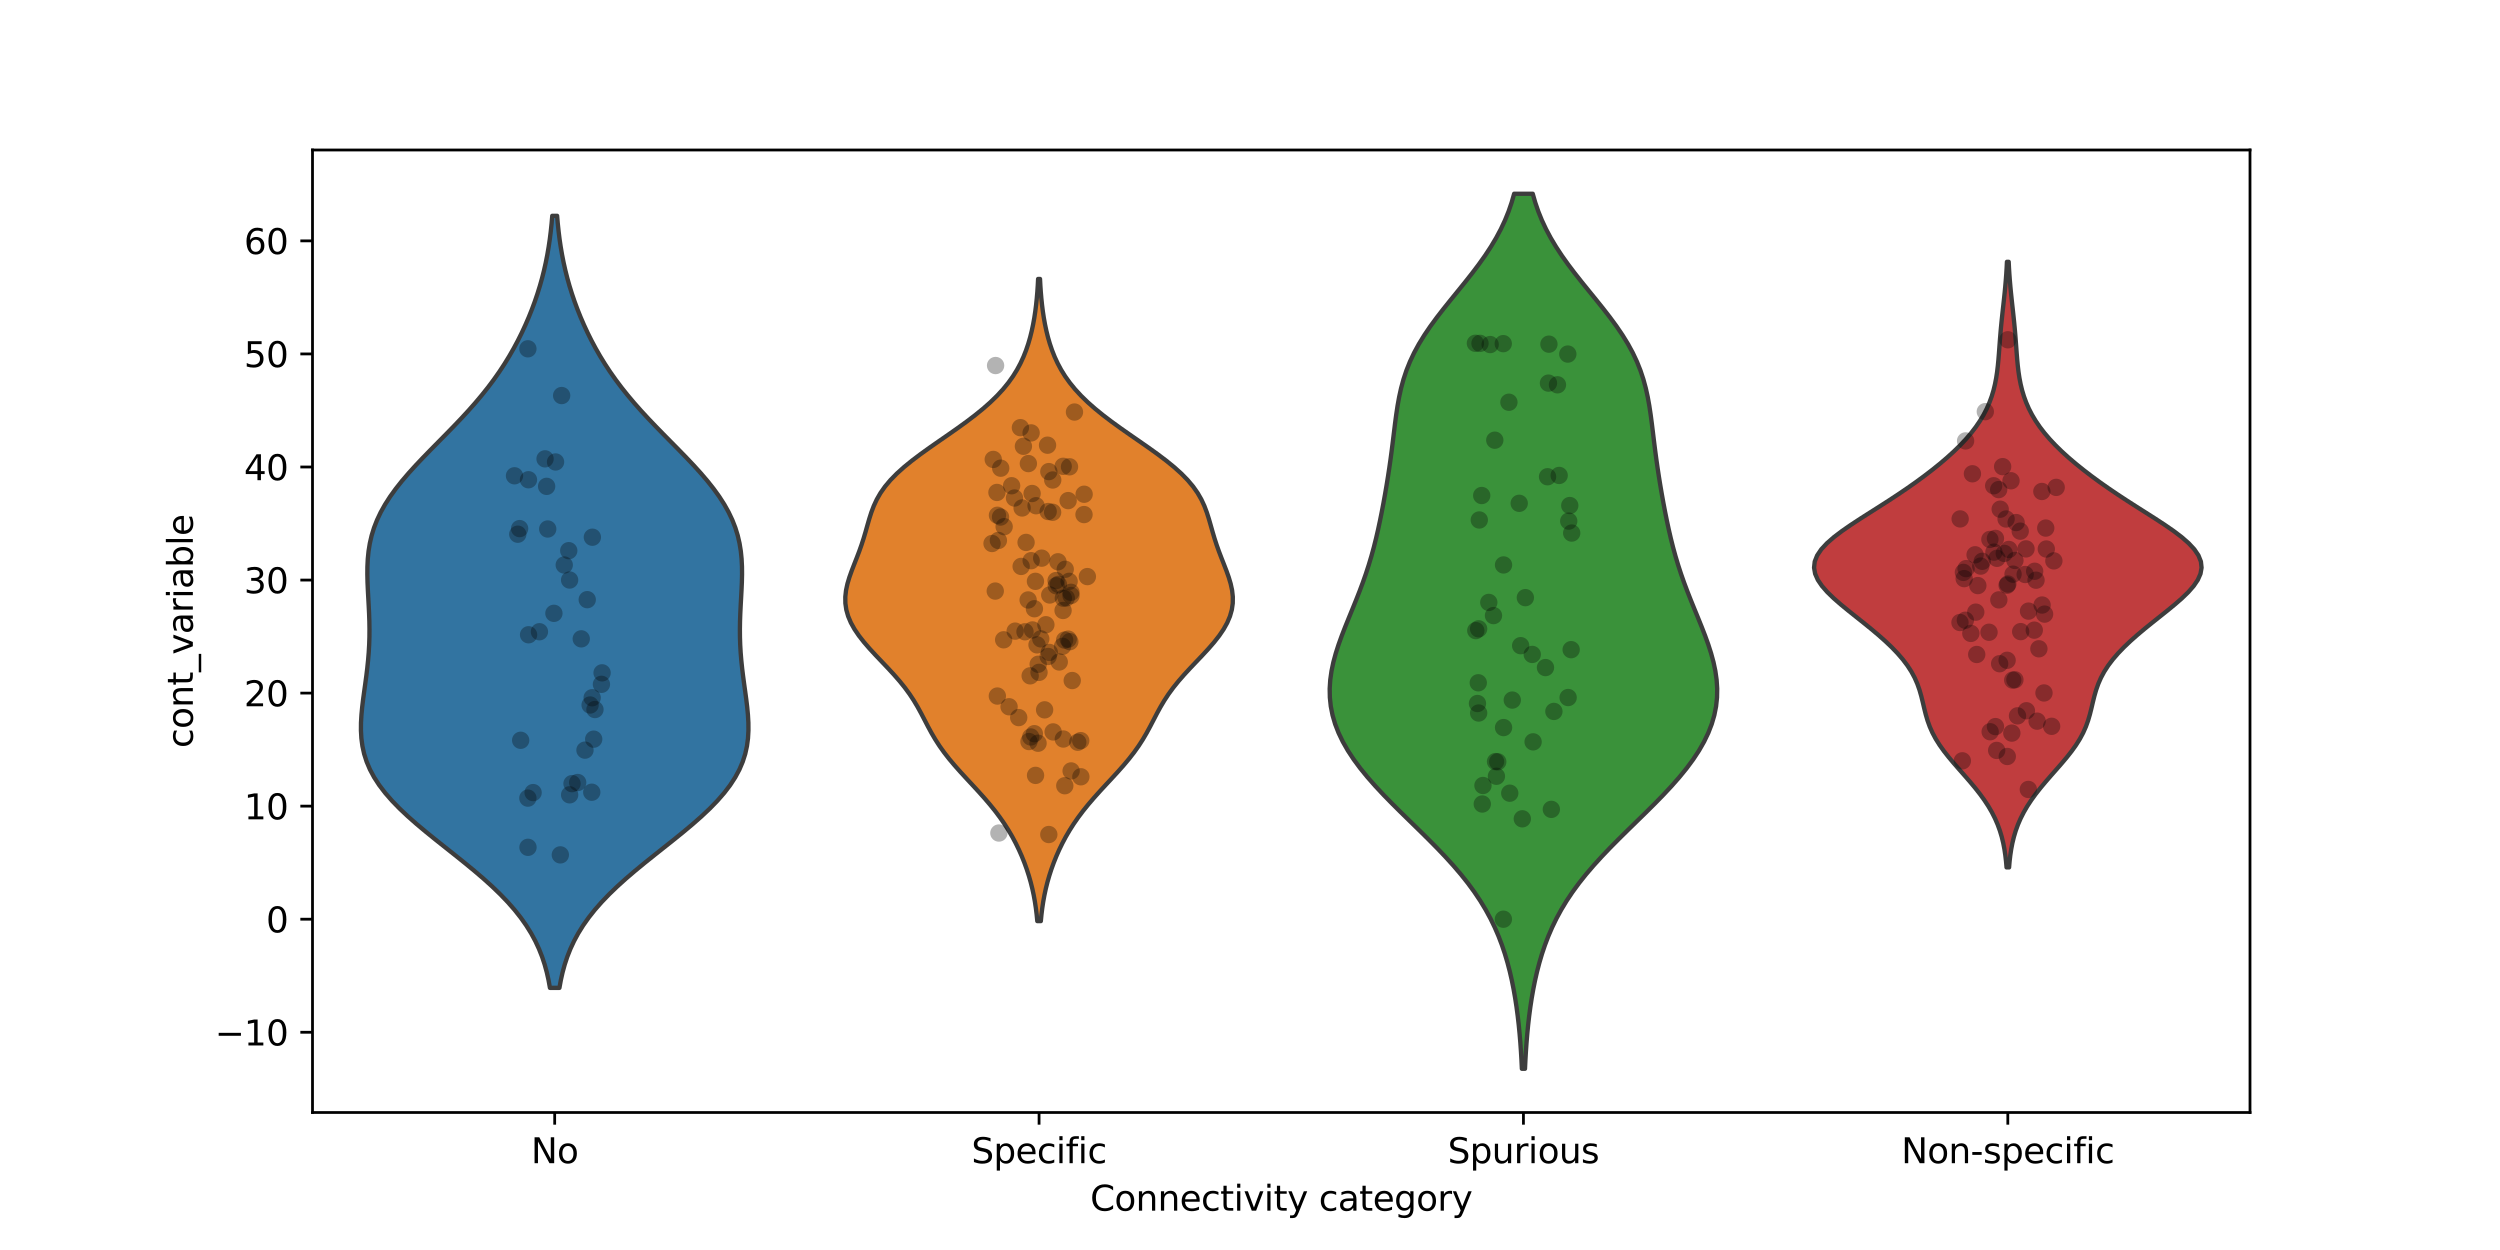 <?xml version="1.0" encoding="utf-8" standalone="no"?>
<!DOCTYPE svg PUBLIC "-//W3C//DTD SVG 1.1//EN"
  "http://www.w3.org/Graphics/SVG/1.1/DTD/svg11.dtd">
<svg xmlns:xlink="http://www.w3.org/1999/xlink" width="720pt" height="360pt" viewBox="0 0 720 360" xmlns="http://www.w3.org/2000/svg" version="1.1">
 <defs>
  <style type="text/css">*{stroke-linejoin: round; stroke-linecap: butt}</style>
 </defs>
 <g id="figure_1">
  <g id="patch_1">
   <path d="M 0 360 
L 720 360 
L 720 0 
L 0 0 
z
" style="fill: #ffffff"/>
  </g>
  <g id="axes_1">
   <g id="patch_2">
    <path d="M 90 320.4 
L 648 320.4 
L 648 43.2 
L 90 43.2 
z
" style="fill: #ffffff"/>
   </g>
   <g id="FillBetweenPolyCollection_1">
    <defs>
     <path id="mab15e7a0f1" d="M 161.115 -75.494 
L 158.385 -75.494 
L 157.976 -77.74 
L 157.471 -79.986 
L 156.854 -82.232 
L 156.109 -84.478 
L 155.222 -86.724 
L 154.177 -88.97 
L 152.961 -91.216 
L 151.565 -93.462 
L 149.979 -95.708 
L 148.2 -97.954 
L 146.229 -100.2 
L 144.072 -102.445 
L 141.74 -104.691 
L 139.251 -106.937 
L 136.628 -109.183 
L 133.901 -111.429 
L 131.102 -113.675 
L 128.271 -115.921 
L 125.447 -118.167 
L 122.674 -120.413 
L 119.992 -122.659 
L 117.443 -124.905 
L 115.062 -127.151 
L 112.881 -129.397 
L 110.924 -131.643 
L 109.211 -133.889 
L 107.75 -136.135 
L 106.545 -138.381 
L 105.591 -140.627 
L 104.874 -142.873 
L 104.377 -145.119 
L 104.078 -147.365 
L 103.95 -149.611 
L 103.965 -151.857 
L 104.094 -154.102 
L 104.308 -156.348 
L 104.579 -158.594 
L 104.883 -160.84 
L 105.196 -163.086 
L 105.498 -165.332 
L 105.772 -167.578 
L 106.007 -169.824 
L 106.192 -172.07 
L 106.322 -174.316 
L 106.393 -176.562 
L 106.409 -178.808 
L 106.374 -181.054 
L 106.296 -183.3 
L 106.187 -185.546 
L 106.064 -187.792 
L 105.943 -190.038 
L 105.845 -192.284 
L 105.793 -194.53 
L 105.81 -196.776 
L 105.92 -199.022 
L 106.146 -201.268 
L 106.509 -203.514 
L 107.028 -205.759 
L 107.72 -208.005 
L 108.596 -210.251 
L 109.662 -212.497 
L 110.918 -214.743 
L 112.362 -216.989 
L 113.982 -219.235 
L 115.762 -221.481 
L 117.683 -223.727 
L 119.719 -225.973 
L 121.845 -228.219 
L 124.03 -230.465 
L 126.245 -232.711 
L 128.461 -234.957 
L 130.652 -237.203 
L 132.794 -239.449 
L 134.867 -241.695 
L 136.856 -243.941 
L 138.749 -246.187 
L 140.539 -248.433 
L 142.224 -250.679 
L 143.803 -252.925 
L 145.281 -255.17 
L 146.661 -257.416 
L 147.948 -259.662 
L 149.15 -261.908 
L 150.27 -264.154 
L 151.313 -266.4 
L 152.284 -268.646 
L 153.184 -270.892 
L 154.016 -273.138 
L 154.78 -275.384 
L 155.477 -277.63 
L 156.109 -279.876 
L 156.677 -282.122 
L 157.181 -284.368 
L 157.624 -286.614 
L 158.01 -288.86 
L 158.341 -291.106 
L 158.622 -293.352 
L 158.858 -295.598 
L 159.052 -297.844 
L 160.448 -297.844 
L 160.448 -297.844 
L 160.642 -295.598 
L 160.878 -293.352 
L 161.159 -291.106 
L 161.49 -288.86 
L 161.876 -286.614 
L 162.319 -284.368 
L 162.823 -282.122 
L 163.391 -279.876 
L 164.023 -277.63 
L 164.72 -275.384 
L 165.484 -273.138 
L 166.316 -270.892 
L 167.216 -268.646 
L 168.187 -266.4 
L 169.23 -264.154 
L 170.35 -261.908 
L 171.552 -259.662 
L 172.839 -257.416 
L 174.219 -255.17 
L 175.697 -252.925 
L 177.276 -250.679 
L 178.961 -248.433 
L 180.751 -246.187 
L 182.644 -243.941 
L 184.633 -241.695 
L 186.706 -239.449 
L 188.848 -237.203 
L 191.039 -234.957 
L 193.255 -232.711 
L 195.47 -230.465 
L 197.655 -228.219 
L 199.781 -225.973 
L 201.817 -223.727 
L 203.738 -221.481 
L 205.518 -219.235 
L 207.138 -216.989 
L 208.582 -214.743 
L 209.838 -212.497 
L 210.904 -210.251 
L 211.78 -208.005 
L 212.472 -205.759 
L 212.991 -203.514 
L 213.354 -201.268 
L 213.58 -199.022 
L 213.69 -196.776 
L 213.707 -194.53 
L 213.655 -192.284 
L 213.557 -190.038 
L 213.436 -187.792 
L 213.313 -185.546 
L 213.204 -183.3 
L 213.126 -181.054 
L 213.091 -178.808 
L 213.107 -176.562 
L 213.178 -174.316 
L 213.308 -172.07 
L 213.493 -169.824 
L 213.728 -167.578 
L 214.002 -165.332 
L 214.304 -163.086 
L 214.617 -160.84 
L 214.921 -158.594 
L 215.192 -156.348 
L 215.406 -154.102 
L 215.535 -151.857 
L 215.55 -149.611 
L 215.422 -147.365 
L 215.123 -145.119 
L 214.626 -142.873 
L 213.909 -140.627 
L 212.955 -138.381 
L 211.75 -136.135 
L 210.289 -133.889 
L 208.576 -131.643 
L 206.619 -129.397 
L 204.438 -127.151 
L 202.057 -124.905 
L 199.508 -122.659 
L 196.826 -120.413 
L 194.053 -118.167 
L 191.229 -115.921 
L 188.398 -113.675 
L 185.599 -111.429 
L 182.872 -109.183 
L 180.249 -106.937 
L 177.76 -104.691 
L 175.428 -102.445 
L 173.271 -100.2 
L 171.3 -97.954 
L 169.521 -95.708 
L 167.935 -93.462 
L 166.539 -91.216 
L 165.323 -88.97 
L 164.278 -86.724 
L 163.391 -84.478 
L 162.646 -82.232 
L 162.029 -79.986 
L 161.524 -77.74 
L 161.115 -75.494 
z
" style="stroke: #3d3d3d; stroke-width: 1.25"/>
    </defs>
    <g clip-path="url(#pb982896a0a)">
     <use xlink:href="#mab15e7a0f1" x="0" y="360" style="fill: #3274a1; stroke: #3d3d3d; stroke-width: 1.25"/>
    </g>
   </g>
   <g id="FillBetweenPolyCollection_2">
    <defs>
     <path id="mca36ebf258" d="M 299.759 -94.723 
L 298.741 -94.723 
L 298.559 -96.591 
L 298.33 -98.459 
L 298.048 -100.327 
L 297.709 -102.195 
L 297.307 -104.063 
L 296.839 -105.931 
L 296.304 -107.799 
L 295.699 -109.667 
L 295.023 -111.535 
L 294.274 -113.404 
L 293.448 -115.272 
L 292.54 -117.14 
L 291.545 -119.008 
L 290.454 -120.876 
L 289.261 -122.744 
L 287.962 -124.612 
L 286.555 -126.48 
L 285.044 -128.348 
L 283.442 -130.216 
L 281.767 -132.084 
L 280.045 -133.952 
L 278.308 -135.82 
L 276.593 -137.688 
L 274.934 -139.556 
L 273.364 -141.424 
L 271.906 -143.292 
L 270.575 -145.16 
L 269.369 -147.028 
L 268.273 -148.896 
L 267.259 -150.764 
L 266.288 -152.632 
L 265.315 -154.501 
L 264.295 -156.369 
L 263.185 -158.237 
L 261.955 -160.105 
L 260.586 -161.973 
L 259.079 -163.841 
L 257.448 -165.709 
L 255.724 -167.577 
L 253.948 -169.445 
L 252.172 -171.313 
L 250.448 -173.181 
L 248.83 -175.049 
L 247.365 -176.917 
L 246.097 -178.785 
L 245.056 -180.653 
L 244.266 -182.521 
L 243.736 -184.389 
L 243.468 -186.257 
L 243.45 -188.125 
L 243.658 -189.993 
L 244.061 -191.861 
L 244.617 -193.729 
L 245.279 -195.597 
L 246.001 -197.466 
L 246.736 -199.334 
L 247.449 -201.202 
L 248.113 -203.07 
L 248.719 -204.938 
L 249.274 -206.806 
L 249.802 -208.674 
L 250.34 -210.542 
L 250.935 -212.41 
L 251.64 -214.278 
L 252.507 -216.146 
L 253.58 -218.014 
L 254.891 -219.882 
L 256.461 -221.75 
L 258.291 -223.618 
L 260.368 -225.486 
L 262.664 -227.354 
L 265.138 -229.222 
L 267.743 -231.09 
L 270.422 -232.958 
L 273.122 -234.826 
L 275.787 -236.694 
L 278.369 -238.562 
L 280.827 -240.431 
L 283.126 -242.299 
L 285.244 -244.167 
L 287.165 -246.035 
L 288.886 -247.903 
L 290.408 -249.771 
L 291.742 -251.639 
L 292.902 -253.507 
L 293.903 -255.375 
L 294.764 -257.243 
L 295.504 -259.111 
L 296.137 -260.979 
L 296.68 -262.847 
L 297.144 -264.715 
L 297.54 -266.583 
L 297.876 -268.451 
L 298.16 -270.319 
L 298.396 -272.187 
L 298.591 -274.055 
L 298.75 -275.923 
L 298.877 -277.791 
L 298.976 -279.659 
L 299.524 -279.659 
L 299.524 -279.659 
L 299.623 -277.791 
L 299.75 -275.923 
L 299.909 -274.055 
L 300.104 -272.187 
L 300.34 -270.319 
L 300.624 -268.451 
L 300.96 -266.583 
L 301.356 -264.715 
L 301.82 -262.847 
L 302.363 -260.979 
L 302.996 -259.111 
L 303.736 -257.243 
L 304.597 -255.375 
L 305.598 -253.507 
L 306.758 -251.639 
L 308.092 -249.771 
L 309.614 -247.903 
L 311.335 -246.035 
L 313.256 -244.167 
L 315.374 -242.299 
L 317.673 -240.431 
L 320.131 -238.562 
L 322.713 -236.694 
L 325.378 -234.826 
L 328.078 -232.958 
L 330.757 -231.09 
L 333.362 -229.222 
L 335.836 -227.354 
L 338.132 -225.486 
L 340.209 -223.618 
L 342.039 -221.75 
L 343.609 -219.882 
L 344.92 -218.014 
L 345.993 -216.146 
L 346.86 -214.278 
L 347.565 -212.41 
L 348.16 -210.542 
L 348.698 -208.674 
L 349.226 -206.806 
L 349.781 -204.938 
L 350.387 -203.07 
L 351.051 -201.202 
L 351.764 -199.334 
L 352.499 -197.466 
L 353.221 -195.597 
L 353.883 -193.729 
L 354.439 -191.861 
L 354.842 -189.993 
L 355.05 -188.125 
L 355.032 -186.257 
L 354.764 -184.389 
L 354.234 -182.521 
L 353.444 -180.653 
L 352.403 -178.785 
L 351.135 -176.917 
L 349.67 -175.049 
L 348.052 -173.181 
L 346.328 -171.313 
L 344.552 -169.445 
L 342.776 -167.577 
L 341.052 -165.709 
L 339.421 -163.841 
L 337.914 -161.973 
L 336.545 -160.105 
L 335.315 -158.237 
L 334.205 -156.369 
L 333.185 -154.501 
L 332.212 -152.632 
L 331.241 -150.764 
L 330.227 -148.896 
L 329.131 -147.028 
L 327.925 -145.16 
L 326.594 -143.292 
L 325.136 -141.424 
L 323.566 -139.556 
L 321.907 -137.688 
L 320.192 -135.82 
L 318.455 -133.952 
L 316.733 -132.084 
L 315.058 -130.216 
L 313.456 -128.348 
L 311.945 -126.48 
L 310.538 -124.612 
L 309.239 -122.744 
L 308.046 -120.876 
L 306.955 -119.008 
L 305.96 -117.14 
L 305.052 -115.272 
L 304.226 -113.404 
L 303.477 -111.535 
L 302.801 -109.667 
L 302.196 -107.799 
L 301.661 -105.931 
L 301.193 -104.063 
L 300.791 -102.195 
L 300.452 -100.327 
L 300.17 -98.459 
L 299.941 -96.591 
L 299.759 -94.723 
z
" style="stroke: #3d3d3d; stroke-width: 1.25"/>
    </defs>
    <g clip-path="url(#pb982896a0a)">
     <use xlink:href="#mca36ebf258" x="0" y="360" style="fill: #e1812c; stroke: #3d3d3d; stroke-width: 1.25"/>
    </g>
   </g>
   <g id="FillBetweenPolyCollection_3">
    <defs>
     <path id="m0943c5d5da" d="M 439.198 -52.2 
L 438.302 -52.2 
L 438.178 -54.745 
L 438.028 -57.291 
L 437.848 -59.836 
L 437.634 -62.382 
L 437.384 -64.927 
L 437.091 -67.473 
L 436.753 -70.018 
L 436.363 -72.564 
L 435.916 -75.109 
L 435.405 -77.655 
L 434.823 -80.2 
L 434.159 -82.745 
L 433.405 -85.291 
L 432.548 -87.836 
L 431.577 -90.382 
L 430.479 -92.927 
L 429.243 -95.473 
L 427.858 -98.018 
L 426.316 -100.564 
L 424.611 -103.109 
L 422.743 -105.655 
L 420.715 -108.2 
L 418.537 -110.745 
L 416.223 -113.291 
L 413.793 -115.836 
L 411.273 -118.382 
L 408.692 -120.927 
L 406.083 -123.473 
L 403.479 -126.018 
L 400.917 -128.564 
L 398.431 -131.109 
L 396.055 -133.655 
L 393.817 -136.2 
L 391.745 -138.745 
L 389.861 -141.291 
L 388.185 -143.836 
L 386.73 -146.382 
L 385.507 -148.927 
L 384.521 -151.473 
L 383.776 -154.018 
L 383.27 -156.564 
L 382.998 -159.109 
L 382.95 -161.655 
L 383.114 -164.2 
L 383.475 -166.745 
L 384.011 -169.291 
L 384.7 -171.836 
L 385.517 -174.382 
L 386.433 -176.927 
L 387.42 -179.473 
L 388.449 -182.018 
L 389.492 -184.564 
L 390.525 -187.109 
L 391.526 -189.655 
L 392.48 -192.2 
L 393.374 -194.745 
L 394.202 -197.291 
L 394.964 -199.836 
L 395.661 -202.382 
L 396.3 -204.927 
L 396.889 -207.473 
L 397.436 -210.018 
L 397.949 -212.564 
L 398.433 -215.109 
L 398.892 -217.655 
L 399.328 -220.2 
L 399.74 -222.745 
L 400.127 -225.291 
L 400.49 -227.836 
L 400.828 -230.382 
L 401.148 -232.927 
L 401.458 -235.473 
L 401.772 -238.018 
L 402.11 -240.564 
L 402.494 -243.109 
L 402.953 -245.655 
L 403.513 -248.2 
L 404.203 -250.745 
L 405.046 -253.291 
L 406.062 -255.836 
L 407.261 -258.382 
L 408.646 -260.927 
L 410.21 -263.473 
L 411.938 -266.018 
L 413.804 -268.564 
L 415.776 -271.109 
L 417.818 -273.655 
L 419.889 -276.2 
L 421.949 -278.745 
L 423.96 -281.291 
L 425.885 -283.836 
L 427.697 -286.382 
L 429.37 -288.927 
L 430.891 -291.473 
L 432.248 -294.018 
L 433.44 -296.564 
L 434.469 -299.109 
L 435.344 -301.655 
L 436.075 -304.2 
L 441.425 -304.2 
L 441.425 -304.2 
L 442.156 -301.655 
L 443.031 -299.109 
L 444.06 -296.564 
L 445.252 -294.018 
L 446.609 -291.473 
L 448.13 -288.927 
L 449.803 -286.382 
L 451.615 -283.836 
L 453.54 -281.291 
L 455.551 -278.745 
L 457.611 -276.2 
L 459.682 -273.655 
L 461.724 -271.109 
L 463.696 -268.564 
L 465.562 -266.018 
L 467.29 -263.473 
L 468.854 -260.927 
L 470.239 -258.382 
L 471.438 -255.836 
L 472.454 -253.291 
L 473.297 -250.745 
L 473.987 -248.2 
L 474.547 -245.655 
L 475.006 -243.109 
L 475.39 -240.564 
L 475.728 -238.018 
L 476.042 -235.473 
L 476.352 -232.927 
L 476.672 -230.382 
L 477.01 -227.836 
L 477.373 -225.291 
L 477.76 -222.745 
L 478.172 -220.2 
L 478.608 -217.655 
L 479.067 -215.109 
L 479.551 -212.564 
L 480.064 -210.018 
L 480.611 -207.473 
L 481.2 -204.927 
L 481.839 -202.382 
L 482.536 -199.836 
L 483.298 -197.291 
L 484.126 -194.745 
L 485.02 -192.2 
L 485.974 -189.655 
L 486.975 -187.109 
L 488.008 -184.564 
L 489.051 -182.018 
L 490.08 -179.473 
L 491.067 -176.927 
L 491.983 -174.382 
L 492.8 -171.836 
L 493.489 -169.291 
L 494.025 -166.745 
L 494.386 -164.2 
L 494.55 -161.655 
L 494.502 -159.109 
L 494.23 -156.564 
L 493.724 -154.018 
L 492.979 -151.473 
L 491.993 -148.927 
L 490.77 -146.382 
L 489.315 -143.836 
L 487.639 -141.291 
L 485.755 -138.745 
L 483.683 -136.2 
L 481.445 -133.655 
L 479.069 -131.109 
L 476.583 -128.564 
L 474.021 -126.018 
L 471.417 -123.473 
L 468.808 -120.927 
L 466.227 -118.382 
L 463.707 -115.836 
L 461.277 -113.291 
L 458.963 -110.745 
L 456.785 -108.2 
L 454.757 -105.655 
L 452.889 -103.109 
L 451.184 -100.564 
L 449.642 -98.018 
L 448.257 -95.473 
L 447.021 -92.927 
L 445.923 -90.382 
L 444.952 -87.836 
L 444.095 -85.291 
L 443.341 -82.745 
L 442.677 -80.2 
L 442.095 -77.655 
L 441.584 -75.109 
L 441.137 -72.564 
L 440.747 -70.018 
L 440.409 -67.473 
L 440.116 -64.927 
L 439.866 -62.382 
L 439.652 -59.836 
L 439.472 -57.291 
L 439.322 -54.745 
L 439.198 -52.2 
z
" style="stroke: #3d3d3d; stroke-width: 1.25"/>
    </defs>
    <g clip-path="url(#pb982896a0a)">
     <use xlink:href="#m0943c5d5da" x="0" y="360" style="fill: #3a923a; stroke: #3d3d3d; stroke-width: 1.25"/>
    </g>
   </g>
   <g id="FillBetweenPolyCollection_4">
    <defs>
     <path id="md451573d3d" d="M 578.614 -110.192 
L 577.886 -110.192 
L 577.733 -111.954 
L 577.529 -113.716 
L 577.263 -115.477 
L 576.922 -117.239 
L 576.494 -119 
L 575.965 -120.762 
L 575.325 -122.524 
L 574.562 -124.285 
L 573.67 -126.047 
L 572.645 -127.809 
L 571.49 -129.57 
L 570.212 -131.332 
L 568.826 -133.093 
L 567.354 -134.855 
L 565.824 -136.617 
L 564.271 -138.378 
L 562.734 -140.14 
L 561.252 -141.902 
L 559.865 -143.663 
L 558.605 -145.425 
L 557.497 -147.186 
L 556.553 -148.948 
L 555.77 -150.71 
L 555.134 -152.471 
L 554.616 -154.233 
L 554.174 -155.994 
L 553.76 -157.756 
L 553.325 -159.518 
L 552.819 -161.279 
L 552.197 -163.041 
L 551.425 -164.803 
L 550.476 -166.564 
L 549.338 -168.326 
L 548.006 -170.087 
L 546.486 -171.849 
L 544.791 -173.611 
L 542.938 -175.372 
L 540.949 -177.134 
L 538.852 -178.895 
L 536.678 -180.657 
L 534.464 -182.419 
L 532.258 -184.18 
L 530.113 -185.942 
L 528.095 -187.704 
L 526.275 -189.465 
L 524.731 -191.227 
L 523.536 -192.988 
L 522.759 -194.75 
L 522.45 -196.512 
L 522.642 -198.273 
L 523.343 -200.035 
L 524.532 -201.797 
L 526.167 -203.558 
L 528.185 -205.32 
L 530.51 -207.081 
L 533.058 -208.843 
L 535.75 -210.605 
L 538.515 -212.366 
L 541.292 -214.128 
L 544.036 -215.889 
L 546.716 -217.651 
L 549.314 -219.413 
L 551.816 -221.174 
L 554.218 -222.936 
L 556.514 -224.698 
L 558.699 -226.459 
L 560.765 -228.221 
L 562.704 -229.982 
L 564.507 -231.744 
L 566.166 -233.506 
L 567.675 -235.267 
L 569.03 -237.029 
L 570.231 -238.791 
L 571.282 -240.552 
L 572.188 -242.314 
L 572.958 -244.075 
L 573.602 -245.837 
L 574.132 -247.599 
L 574.559 -249.36 
L 574.899 -251.122 
L 575.166 -252.883 
L 575.376 -254.645 
L 575.545 -256.407 
L 575.688 -258.168 
L 575.818 -259.93 
L 575.948 -261.692 
L 576.087 -263.453 
L 576.239 -265.215 
L 576.406 -266.976 
L 576.588 -268.738 
L 576.779 -270.5 
L 576.974 -272.261 
L 577.166 -274.023 
L 577.35 -275.785 
L 577.519 -277.546 
L 577.67 -279.308 
L 577.801 -281.069 
L 577.91 -282.831 
L 577.999 -284.593 
L 578.501 -284.593 
L 578.501 -284.593 
L 578.59 -282.831 
L 578.699 -281.069 
L 578.83 -279.308 
L 578.981 -277.546 
L 579.15 -275.785 
L 579.334 -274.023 
L 579.526 -272.261 
L 579.721 -270.5 
L 579.912 -268.738 
L 580.094 -266.976 
L 580.261 -265.215 
L 580.413 -263.453 
L 580.552 -261.692 
L 580.682 -259.93 
L 580.812 -258.168 
L 580.955 -256.407 
L 581.124 -254.645 
L 581.334 -252.883 
L 581.601 -251.122 
L 581.941 -249.36 
L 582.368 -247.599 
L 582.898 -245.837 
L 583.542 -244.075 
L 584.312 -242.314 
L 585.218 -240.552 
L 586.269 -238.791 
L 587.47 -237.029 
L 588.825 -235.267 
L 590.334 -233.506 
L 591.993 -231.744 
L 593.796 -229.982 
L 595.735 -228.221 
L 597.801 -226.459 
L 599.986 -224.698 
L 602.282 -222.936 
L 604.684 -221.174 
L 607.186 -219.413 
L 609.784 -217.651 
L 612.464 -215.889 
L 615.208 -214.128 
L 617.985 -212.366 
L 620.75 -210.605 
L 623.442 -208.843 
L 625.99 -207.081 
L 628.315 -205.32 
L 630.333 -203.558 
L 631.968 -201.797 
L 633.157 -200.035 
L 633.858 -198.273 
L 634.05 -196.512 
L 633.741 -194.75 
L 632.964 -192.988 
L 631.769 -191.227 
L 630.225 -189.465 
L 628.405 -187.704 
L 626.387 -185.942 
L 624.242 -184.18 
L 622.036 -182.419 
L 619.822 -180.657 
L 617.648 -178.895 
L 615.551 -177.134 
L 613.562 -175.372 
L 611.709 -173.611 
L 610.014 -171.849 
L 608.494 -170.087 
L 607.162 -168.326 
L 606.024 -166.564 
L 605.075 -164.803 
L 604.303 -163.041 
L 603.681 -161.279 
L 603.175 -159.518 
L 602.74 -157.756 
L 602.326 -155.994 
L 601.884 -154.233 
L 601.366 -152.471 
L 600.73 -150.71 
L 599.947 -148.948 
L 599.003 -147.186 
L 597.895 -145.425 
L 596.635 -143.663 
L 595.248 -141.902 
L 593.766 -140.14 
L 592.229 -138.378 
L 590.676 -136.617 
L 589.146 -134.855 
L 587.674 -133.093 
L 586.288 -131.332 
L 585.01 -129.57 
L 583.855 -127.809 
L 582.83 -126.047 
L 581.938 -124.285 
L 581.175 -122.524 
L 580.535 -120.762 
L 580.006 -119 
L 579.578 -117.239 
L 579.237 -115.477 
L 578.971 -113.716 
L 578.767 -111.954 
L 578.614 -110.192 
z
" style="stroke: #3d3d3d; stroke-width: 1.25"/>
    </defs>
    <g clip-path="url(#pb982896a0a)">
     <use xlink:href="#md451573d3d" x="0" y="360" style="fill: #c03d3e; stroke: #3d3d3d; stroke-width: 1.25"/>
    </g>
   </g>
   <g id="matplotlib.axis_1">
    <g id="xtick_1">
     <g id="line2d_1">
      <defs>
       <path id="m3ac04bd3db" d="M 0 0 
L 0 3.5 
" style="stroke: #000000; stroke-width: 0.8"/>
      </defs>
      <g>
       <use xlink:href="#m3ac04bd3db" x="159.75" y="320.4" style="stroke: #000000; stroke-width: 0.8"/>
      </g>
     </g>
     <g id="text_1">
      <!-- No -->
      <g transform="translate(152.95 334.998) scale(0.1 -0.1)">
       <defs>
        <path id="DejaVuSans-4e" d="M 628 4666 
L 1478 4666 
L 3547 763 
L 3547 4666 
L 4159 4666 
L 4159 0 
L 3309 0 
L 1241 3903 
L 1241 0 
L 628 0 
L 628 4666 
z
" transform="scale(0.016)"/>
        <path id="DejaVuSans-6f" d="M 1959 3097 
Q 1497 3097 1228 2736 
Q 959 2375 959 1747 
Q 959 1119 1226 758 
Q 1494 397 1959 397 
Q 2419 397 2687 759 
Q 2956 1122 2956 1747 
Q 2956 2369 2687 2733 
Q 2419 3097 1959 3097 
z
M 1959 3584 
Q 2709 3584 3137 3096 
Q 3566 2609 3566 1747 
Q 3566 888 3137 398 
Q 2709 -91 1959 -91 
Q 1206 -91 779 398 
Q 353 888 353 1747 
Q 353 2609 779 3096 
Q 1206 3584 1959 3584 
z
" transform="scale(0.016)"/>
       </defs>
       <use xlink:href="#DejaVuSans-4e"/>
       <use xlink:href="#DejaVuSans-6f" transform="translate(74.805 0)"/>
      </g>
     </g>
    </g>
    <g id="xtick_2">
     <g id="line2d_2">
      <g>
       <use xlink:href="#m3ac04bd3db" x="299.25" y="320.4" style="stroke: #000000; stroke-width: 0.8"/>
      </g>
     </g>
     <g id="text_2">
      <!-- Specific -->
      <g transform="translate(279.788 334.998) scale(0.1 -0.1)">
       <defs>
        <path id="DejaVuSans-53" d="M 3425 4513 
L 3425 3897 
Q 3066 4069 2747 4153 
Q 2428 4238 2131 4238 
Q 1616 4238 1336 4038 
Q 1056 3838 1056 3469 
Q 1056 3159 1242 3001 
Q 1428 2844 1947 2747 
L 2328 2669 
Q 3034 2534 3370 2195 
Q 3706 1856 3706 1288 
Q 3706 609 3251 259 
Q 2797 -91 1919 -91 
Q 1588 -91 1214 -16 
Q 841 59 441 206 
L 441 856 
Q 825 641 1194 531 
Q 1563 422 1919 422 
Q 2459 422 2753 634 
Q 3047 847 3047 1241 
Q 3047 1584 2836 1778 
Q 2625 1972 2144 2069 
L 1759 2144 
Q 1053 2284 737 2584 
Q 422 2884 422 3419 
Q 422 4038 858 4394 
Q 1294 4750 2059 4750 
Q 2388 4750 2728 4690 
Q 3069 4631 3425 4513 
z
" transform="scale(0.016)"/>
        <path id="DejaVuSans-70" d="M 1159 525 
L 1159 -1331 
L 581 -1331 
L 581 3500 
L 1159 3500 
L 1159 2969 
Q 1341 3281 1617 3432 
Q 1894 3584 2278 3584 
Q 2916 3584 3314 3078 
Q 3713 2572 3713 1747 
Q 3713 922 3314 415 
Q 2916 -91 2278 -91 
Q 1894 -91 1617 61 
Q 1341 213 1159 525 
z
M 3116 1747 
Q 3116 2381 2855 2742 
Q 2594 3103 2138 3103 
Q 1681 3103 1420 2742 
Q 1159 2381 1159 1747 
Q 1159 1113 1420 752 
Q 1681 391 2138 391 
Q 2594 391 2855 752 
Q 3116 1113 3116 1747 
z
" transform="scale(0.016)"/>
        <path id="DejaVuSans-65" d="M 3597 1894 
L 3597 1613 
L 953 1613 
Q 991 1019 1311 708 
Q 1631 397 2203 397 
Q 2534 397 2845 478 
Q 3156 559 3463 722 
L 3463 178 
Q 3153 47 2828 -22 
Q 2503 -91 2169 -91 
Q 1331 -91 842 396 
Q 353 884 353 1716 
Q 353 2575 817 3079 
Q 1281 3584 2069 3584 
Q 2775 3584 3186 3129 
Q 3597 2675 3597 1894 
z
M 3022 2063 
Q 3016 2534 2758 2815 
Q 2500 3097 2075 3097 
Q 1594 3097 1305 2825 
Q 1016 2553 972 2059 
L 3022 2063 
z
" transform="scale(0.016)"/>
        <path id="DejaVuSans-63" d="M 3122 3366 
L 3122 2828 
Q 2878 2963 2633 3030 
Q 2388 3097 2138 3097 
Q 1578 3097 1268 2742 
Q 959 2388 959 1747 
Q 959 1106 1268 751 
Q 1578 397 2138 397 
Q 2388 397 2633 464 
Q 2878 531 3122 666 
L 3122 134 
Q 2881 22 2623 -34 
Q 2366 -91 2075 -91 
Q 1284 -91 818 406 
Q 353 903 353 1747 
Q 353 2603 823 3093 
Q 1294 3584 2113 3584 
Q 2378 3584 2631 3529 
Q 2884 3475 3122 3366 
z
" transform="scale(0.016)"/>
        <path id="DejaVuSans-69" d="M 603 3500 
L 1178 3500 
L 1178 0 
L 603 0 
L 603 3500 
z
M 603 4863 
L 1178 4863 
L 1178 4134 
L 603 4134 
L 603 4863 
z
" transform="scale(0.016)"/>
        <path id="DejaVuSans-66" d="M 2375 4863 
L 2375 4384 
L 1825 4384 
Q 1516 4384 1395 4259 
Q 1275 4134 1275 3809 
L 1275 3500 
L 2222 3500 
L 2222 3053 
L 1275 3053 
L 1275 0 
L 697 0 
L 697 3053 
L 147 3053 
L 147 3500 
L 697 3500 
L 697 3744 
Q 697 4328 969 4595 
Q 1241 4863 1831 4863 
L 2375 4863 
z
" transform="scale(0.016)"/>
       </defs>
       <use xlink:href="#DejaVuSans-53"/>
       <use xlink:href="#DejaVuSans-70" transform="translate(63.477 0)"/>
       <use xlink:href="#DejaVuSans-65" transform="translate(126.953 0)"/>
       <use xlink:href="#DejaVuSans-63" transform="translate(188.477 0)"/>
       <use xlink:href="#DejaVuSans-69" transform="translate(243.457 0)"/>
       <use xlink:href="#DejaVuSans-66" transform="translate(271.24 0)"/>
       <use xlink:href="#DejaVuSans-69" transform="translate(306.445 0)"/>
       <use xlink:href="#DejaVuSans-63" transform="translate(334.229 0)"/>
      </g>
     </g>
    </g>
    <g id="xtick_3">
     <g id="line2d_3">
      <g>
       <use xlink:href="#m3ac04bd3db" x="438.75" y="320.4" style="stroke: #000000; stroke-width: 0.8"/>
      </g>
     </g>
     <g id="text_3">
      <!-- Spurious -->
      <g transform="translate(416.955 334.998) scale(0.1 -0.1)">
       <defs>
        <path id="DejaVuSans-75" d="M 544 1381 
L 544 3500 
L 1119 3500 
L 1119 1403 
Q 1119 906 1312 657 
Q 1506 409 1894 409 
Q 2359 409 2629 706 
Q 2900 1003 2900 1516 
L 2900 3500 
L 3475 3500 
L 3475 0 
L 2900 0 
L 2900 538 
Q 2691 219 2414 64 
Q 2138 -91 1772 -91 
Q 1169 -91 856 284 
Q 544 659 544 1381 
z
M 1991 3584 
L 1991 3584 
z
" transform="scale(0.016)"/>
        <path id="DejaVuSans-72" d="M 2631 2963 
Q 2534 3019 2420 3045 
Q 2306 3072 2169 3072 
Q 1681 3072 1420 2755 
Q 1159 2438 1159 1844 
L 1159 0 
L 581 0 
L 581 3500 
L 1159 3500 
L 1159 2956 
Q 1341 3275 1631 3429 
Q 1922 3584 2338 3584 
Q 2397 3584 2469 3576 
Q 2541 3569 2628 3553 
L 2631 2963 
z
" transform="scale(0.016)"/>
        <path id="DejaVuSans-73" d="M 2834 3397 
L 2834 2853 
Q 2591 2978 2328 3040 
Q 2066 3103 1784 3103 
Q 1356 3103 1142 2972 
Q 928 2841 928 2578 
Q 928 2378 1081 2264 
Q 1234 2150 1697 2047 
L 1894 2003 
Q 2506 1872 2764 1633 
Q 3022 1394 3022 966 
Q 3022 478 2636 193 
Q 2250 -91 1575 -91 
Q 1294 -91 989 -36 
Q 684 19 347 128 
L 347 722 
Q 666 556 975 473 
Q 1284 391 1588 391 
Q 1994 391 2212 530 
Q 2431 669 2431 922 
Q 2431 1156 2273 1281 
Q 2116 1406 1581 1522 
L 1381 1569 
Q 847 1681 609 1914 
Q 372 2147 372 2553 
Q 372 3047 722 3315 
Q 1072 3584 1716 3584 
Q 2034 3584 2315 3537 
Q 2597 3491 2834 3397 
z
" transform="scale(0.016)"/>
       </defs>
       <use xlink:href="#DejaVuSans-53"/>
       <use xlink:href="#DejaVuSans-70" transform="translate(63.477 0)"/>
       <use xlink:href="#DejaVuSans-75" transform="translate(126.953 0)"/>
       <use xlink:href="#DejaVuSans-72" transform="translate(190.332 0)"/>
       <use xlink:href="#DejaVuSans-69" transform="translate(231.445 0)"/>
       <use xlink:href="#DejaVuSans-6f" transform="translate(259.229 0)"/>
       <use xlink:href="#DejaVuSans-75" transform="translate(320.41 0)"/>
       <use xlink:href="#DejaVuSans-73" transform="translate(383.789 0)"/>
      </g>
     </g>
    </g>
    <g id="xtick_4">
     <g id="line2d_4">
      <g>
       <use xlink:href="#m3ac04bd3db" x="578.25" y="320.4" style="stroke: #000000; stroke-width: 0.8"/>
      </g>
     </g>
     <g id="text_4">
      <!-- Non-specific -->
      <g transform="translate(547.585 334.998) scale(0.1 -0.1)">
       <defs>
        <path id="DejaVuSans-6e" d="M 3513 2113 
L 3513 0 
L 2938 0 
L 2938 2094 
Q 2938 2591 2744 2837 
Q 2550 3084 2163 3084 
Q 1697 3084 1428 2787 
Q 1159 2491 1159 1978 
L 1159 0 
L 581 0 
L 581 3500 
L 1159 3500 
L 1159 2956 
Q 1366 3272 1645 3428 
Q 1925 3584 2291 3584 
Q 2894 3584 3203 3211 
Q 3513 2838 3513 2113 
z
" transform="scale(0.016)"/>
        <path id="DejaVuSans-2d" d="M 313 2009 
L 1997 2009 
L 1997 1497 
L 313 1497 
L 313 2009 
z
" transform="scale(0.016)"/>
       </defs>
       <use xlink:href="#DejaVuSans-4e"/>
       <use xlink:href="#DejaVuSans-6f" transform="translate(74.805 0)"/>
       <use xlink:href="#DejaVuSans-6e" transform="translate(135.986 0)"/>
       <use xlink:href="#DejaVuSans-2d" transform="translate(199.365 0)"/>
       <use xlink:href="#DejaVuSans-73" transform="translate(235.449 0)"/>
       <use xlink:href="#DejaVuSans-70" transform="translate(287.549 0)"/>
       <use xlink:href="#DejaVuSans-65" transform="translate(351.025 0)"/>
       <use xlink:href="#DejaVuSans-63" transform="translate(412.549 0)"/>
       <use xlink:href="#DejaVuSans-69" transform="translate(467.529 0)"/>
       <use xlink:href="#DejaVuSans-66" transform="translate(495.312 0)"/>
       <use xlink:href="#DejaVuSans-69" transform="translate(530.518 0)"/>
       <use xlink:href="#DejaVuSans-63" transform="translate(558.301 0)"/>
      </g>
     </g>
    </g>
    <g id="text_5">
     <!-- Connectivity category -->
     <g transform="translate(313.981 348.677) scale(0.1 -0.1)">
      <defs>
       <path id="DejaVuSans-43" d="M 4122 4306 
L 4122 3641 
Q 3803 3938 3442 4084 
Q 3081 4231 2675 4231 
Q 1875 4231 1450 3742 
Q 1025 3253 1025 2328 
Q 1025 1406 1450 917 
Q 1875 428 2675 428 
Q 3081 428 3442 575 
Q 3803 722 4122 1019 
L 4122 359 
Q 3791 134 3420 21 
Q 3050 -91 2638 -91 
Q 1578 -91 968 557 
Q 359 1206 359 2328 
Q 359 3453 968 4101 
Q 1578 4750 2638 4750 
Q 3056 4750 3426 4639 
Q 3797 4528 4122 4306 
z
" transform="scale(0.016)"/>
       <path id="DejaVuSans-74" d="M 1172 4494 
L 1172 3500 
L 2356 3500 
L 2356 3053 
L 1172 3053 
L 1172 1153 
Q 1172 725 1289 603 
Q 1406 481 1766 481 
L 2356 481 
L 2356 0 
L 1766 0 
Q 1100 0 847 248 
Q 594 497 594 1153 
L 594 3053 
L 172 3053 
L 172 3500 
L 594 3500 
L 594 4494 
L 1172 4494 
z
" transform="scale(0.016)"/>
       <path id="DejaVuSans-76" d="M 191 3500 
L 800 3500 
L 1894 563 
L 2988 3500 
L 3597 3500 
L 2284 0 
L 1503 0 
L 191 3500 
z
" transform="scale(0.016)"/>
       <path id="DejaVuSans-79" d="M 2059 -325 
Q 1816 -950 1584 -1140 
Q 1353 -1331 966 -1331 
L 506 -1331 
L 506 -850 
L 844 -850 
Q 1081 -850 1212 -737 
Q 1344 -625 1503 -206 
L 1606 56 
L 191 3500 
L 800 3500 
L 1894 763 
L 2988 3500 
L 3597 3500 
L 2059 -325 
z
" transform="scale(0.016)"/>
       <path id="DejaVuSans-20" transform="scale(0.016)"/>
       <path id="DejaVuSans-61" d="M 2194 1759 
Q 1497 1759 1228 1600 
Q 959 1441 959 1056 
Q 959 750 1161 570 
Q 1363 391 1709 391 
Q 2188 391 2477 730 
Q 2766 1069 2766 1631 
L 2766 1759 
L 2194 1759 
z
M 3341 1997 
L 3341 0 
L 2766 0 
L 2766 531 
Q 2569 213 2275 61 
Q 1981 -91 1556 -91 
Q 1019 -91 701 211 
Q 384 513 384 1019 
Q 384 1609 779 1909 
Q 1175 2209 1959 2209 
L 2766 2209 
L 2766 2266 
Q 2766 2663 2505 2880 
Q 2244 3097 1772 3097 
Q 1472 3097 1187 3025 
Q 903 2953 641 2809 
L 641 3341 
Q 956 3463 1253 3523 
Q 1550 3584 1831 3584 
Q 2591 3584 2966 3190 
Q 3341 2797 3341 1997 
z
" transform="scale(0.016)"/>
       <path id="DejaVuSans-67" d="M 2906 1791 
Q 2906 2416 2648 2759 
Q 2391 3103 1925 3103 
Q 1463 3103 1205 2759 
Q 947 2416 947 1791 
Q 947 1169 1205 825 
Q 1463 481 1925 481 
Q 2391 481 2648 825 
Q 2906 1169 2906 1791 
z
M 3481 434 
Q 3481 -459 3084 -895 
Q 2688 -1331 1869 -1331 
Q 1566 -1331 1297 -1286 
Q 1028 -1241 775 -1147 
L 775 -588 
Q 1028 -725 1275 -790 
Q 1522 -856 1778 -856 
Q 2344 -856 2625 -561 
Q 2906 -266 2906 331 
L 2906 616 
Q 2728 306 2450 153 
Q 2172 0 1784 0 
Q 1141 0 747 490 
Q 353 981 353 1791 
Q 353 2603 747 3093 
Q 1141 3584 1784 3584 
Q 2172 3584 2450 3431 
Q 2728 3278 2906 2969 
L 2906 3500 
L 3481 3500 
L 3481 434 
z
" transform="scale(0.016)"/>
      </defs>
      <use xlink:href="#DejaVuSans-43"/>
      <use xlink:href="#DejaVuSans-6f" transform="translate(69.824 0)"/>
      <use xlink:href="#DejaVuSans-6e" transform="translate(131.006 0)"/>
      <use xlink:href="#DejaVuSans-6e" transform="translate(194.385 0)"/>
      <use xlink:href="#DejaVuSans-65" transform="translate(257.764 0)"/>
      <use xlink:href="#DejaVuSans-63" transform="translate(319.287 0)"/>
      <use xlink:href="#DejaVuSans-74" transform="translate(374.268 0)"/>
      <use xlink:href="#DejaVuSans-69" transform="translate(413.477 0)"/>
      <use xlink:href="#DejaVuSans-76" transform="translate(441.26 0)"/>
      <use xlink:href="#DejaVuSans-69" transform="translate(500.439 0)"/>
      <use xlink:href="#DejaVuSans-74" transform="translate(528.223 0)"/>
      <use xlink:href="#DejaVuSans-79" transform="translate(567.432 0)"/>
      <use xlink:href="#DejaVuSans-20" transform="translate(626.611 0)"/>
      <use xlink:href="#DejaVuSans-63" transform="translate(658.398 0)"/>
      <use xlink:href="#DejaVuSans-61" transform="translate(713.379 0)"/>
      <use xlink:href="#DejaVuSans-74" transform="translate(774.658 0)"/>
      <use xlink:href="#DejaVuSans-65" transform="translate(813.867 0)"/>
      <use xlink:href="#DejaVuSans-67" transform="translate(875.391 0)"/>
      <use xlink:href="#DejaVuSans-6f" transform="translate(938.867 0)"/>
      <use xlink:href="#DejaVuSans-72" transform="translate(1000.049 0)"/>
      <use xlink:href="#DejaVuSans-79" transform="translate(1041.162 0)"/>
     </g>
    </g>
   </g>
   <g id="matplotlib.axis_2">
    <g id="ytick_1">
     <g id="line2d_5">
      <defs>
       <path id="m9e9d03002f" d="M 0 0 
L -3.5 0 
" style="stroke: #000000; stroke-width: 0.8"/>
      </defs>
      <g>
       <use xlink:href="#m9e9d03002f" x="90" y="297.293" style="stroke: #000000; stroke-width: 0.8"/>
      </g>
     </g>
     <g id="text_6">
      <!-- −10 -->
      <g transform="translate(61.895 301.092) scale(0.1 -0.1)">
       <defs>
        <path id="DejaVuSans-2212" d="M 678 2272 
L 4684 2272 
L 4684 1741 
L 678 1741 
L 678 2272 
z
" transform="scale(0.016)"/>
        <path id="DejaVuSans-31" d="M 794 531 
L 1825 531 
L 1825 4091 
L 703 3866 
L 703 4441 
L 1819 4666 
L 2450 4666 
L 2450 531 
L 3481 531 
L 3481 0 
L 794 0 
L 794 531 
z
" transform="scale(0.016)"/>
        <path id="DejaVuSans-30" d="M 2034 4250 
Q 1547 4250 1301 3770 
Q 1056 3291 1056 2328 
Q 1056 1369 1301 889 
Q 1547 409 2034 409 
Q 2525 409 2770 889 
Q 3016 1369 3016 2328 
Q 3016 3291 2770 3770 
Q 2525 4250 2034 4250 
z
M 2034 4750 
Q 2819 4750 3233 4129 
Q 3647 3509 3647 2328 
Q 3647 1150 3233 529 
Q 2819 -91 2034 -91 
Q 1250 -91 836 529 
Q 422 1150 422 2328 
Q 422 3509 836 4129 
Q 1250 4750 2034 4750 
z
" transform="scale(0.016)"/>
       </defs>
       <use xlink:href="#DejaVuSans-2212"/>
       <use xlink:href="#DejaVuSans-31" transform="translate(83.789 0)"/>
       <use xlink:href="#DejaVuSans-30" transform="translate(147.412 0)"/>
      </g>
     </g>
    </g>
    <g id="ytick_2">
     <g id="line2d_6">
      <g>
       <use xlink:href="#m9e9d03002f" x="90" y="264.733" style="stroke: #000000; stroke-width: 0.8"/>
      </g>
     </g>
     <g id="text_7">
      <!-- 0 -->
      <g transform="translate(76.638 268.532) scale(0.1 -0.1)">
       <use xlink:href="#DejaVuSans-30"/>
      </g>
     </g>
    </g>
    <g id="ytick_3">
     <g id="line2d_7">
      <g>
       <use xlink:href="#m9e9d03002f" x="90" y="232.173" style="stroke: #000000; stroke-width: 0.8"/>
      </g>
     </g>
     <g id="text_8">
      <!-- 10 -->
      <g transform="translate(70.275 235.972) scale(0.1 -0.1)">
       <use xlink:href="#DejaVuSans-31"/>
       <use xlink:href="#DejaVuSans-30" transform="translate(63.623 0)"/>
      </g>
     </g>
    </g>
    <g id="ytick_4">
     <g id="line2d_8">
      <g>
       <use xlink:href="#m9e9d03002f" x="90" y="199.613" style="stroke: #000000; stroke-width: 0.8"/>
      </g>
     </g>
     <g id="text_9">
      <!-- 20 -->
      <g transform="translate(70.275 203.412) scale(0.1 -0.1)">
       <defs>
        <path id="DejaVuSans-32" d="M 1228 531 
L 3431 531 
L 3431 0 
L 469 0 
L 469 531 
Q 828 903 1448 1529 
Q 2069 2156 2228 2338 
Q 2531 2678 2651 2914 
Q 2772 3150 2772 3378 
Q 2772 3750 2511 3984 
Q 2250 4219 1831 4219 
Q 1534 4219 1204 4116 
Q 875 4013 500 3803 
L 500 4441 
Q 881 4594 1212 4672 
Q 1544 4750 1819 4750 
Q 2544 4750 2975 4387 
Q 3406 4025 3406 3419 
Q 3406 3131 3298 2873 
Q 3191 2616 2906 2266 
Q 2828 2175 2409 1742 
Q 1991 1309 1228 531 
z
" transform="scale(0.016)"/>
       </defs>
       <use xlink:href="#DejaVuSans-32"/>
       <use xlink:href="#DejaVuSans-30" transform="translate(63.623 0)"/>
      </g>
     </g>
    </g>
    <g id="ytick_5">
     <g id="line2d_9">
      <g>
       <use xlink:href="#m9e9d03002f" x="90" y="167.053" style="stroke: #000000; stroke-width: 0.8"/>
      </g>
     </g>
     <g id="text_10">
      <!-- 30 -->
      <g transform="translate(70.275 170.852) scale(0.1 -0.1)">
       <defs>
        <path id="DejaVuSans-33" d="M 2597 2516 
Q 3050 2419 3304 2112 
Q 3559 1806 3559 1356 
Q 3559 666 3084 287 
Q 2609 -91 1734 -91 
Q 1441 -91 1130 -33 
Q 819 25 488 141 
L 488 750 
Q 750 597 1062 519 
Q 1375 441 1716 441 
Q 2309 441 2620 675 
Q 2931 909 2931 1356 
Q 2931 1769 2642 2001 
Q 2353 2234 1838 2234 
L 1294 2234 
L 1294 2753 
L 1863 2753 
Q 2328 2753 2575 2939 
Q 2822 3125 2822 3475 
Q 2822 3834 2567 4026 
Q 2313 4219 1838 4219 
Q 1578 4219 1281 4162 
Q 984 4106 628 3988 
L 628 4550 
Q 988 4650 1302 4700 
Q 1616 4750 1894 4750 
Q 2613 4750 3031 4423 
Q 3450 4097 3450 3541 
Q 3450 3153 3228 2886 
Q 3006 2619 2597 2516 
z
" transform="scale(0.016)"/>
       </defs>
       <use xlink:href="#DejaVuSans-33"/>
       <use xlink:href="#DejaVuSans-30" transform="translate(63.623 0)"/>
      </g>
     </g>
    </g>
    <g id="ytick_6">
     <g id="line2d_10">
      <g>
       <use xlink:href="#m9e9d03002f" x="90" y="134.493" style="stroke: #000000; stroke-width: 0.8"/>
      </g>
     </g>
     <g id="text_11">
      <!-- 40 -->
      <g transform="translate(70.275 138.292) scale(0.1 -0.1)">
       <defs>
        <path id="DejaVuSans-34" d="M 2419 4116 
L 825 1625 
L 2419 1625 
L 2419 4116 
z
M 2253 4666 
L 3047 4666 
L 3047 1625 
L 3713 1625 
L 3713 1100 
L 3047 1100 
L 3047 0 
L 2419 0 
L 2419 1100 
L 313 1100 
L 313 1709 
L 2253 4666 
z
" transform="scale(0.016)"/>
       </defs>
       <use xlink:href="#DejaVuSans-34"/>
       <use xlink:href="#DejaVuSans-30" transform="translate(63.623 0)"/>
      </g>
     </g>
    </g>
    <g id="ytick_7">
     <g id="line2d_11">
      <g>
       <use xlink:href="#m9e9d03002f" x="90" y="101.933" style="stroke: #000000; stroke-width: 0.8"/>
      </g>
     </g>
     <g id="text_12">
      <!-- 50 -->
      <g transform="translate(70.275 105.732) scale(0.1 -0.1)">
       <defs>
        <path id="DejaVuSans-35" d="M 691 4666 
L 3169 4666 
L 3169 4134 
L 1269 4134 
L 1269 2991 
Q 1406 3038 1543 3061 
Q 1681 3084 1819 3084 
Q 2600 3084 3056 2656 
Q 3513 2228 3513 1497 
Q 3513 744 3044 326 
Q 2575 -91 1722 -91 
Q 1428 -91 1123 -41 
Q 819 9 494 109 
L 494 744 
Q 775 591 1075 516 
Q 1375 441 1709 441 
Q 2250 441 2565 725 
Q 2881 1009 2881 1497 
Q 2881 1984 2565 2268 
Q 2250 2553 1709 2553 
Q 1456 2553 1204 2497 
Q 953 2441 691 2322 
L 691 4666 
z
" transform="scale(0.016)"/>
       </defs>
       <use xlink:href="#DejaVuSans-35"/>
       <use xlink:href="#DejaVuSans-30" transform="translate(63.623 0)"/>
      </g>
     </g>
    </g>
    <g id="ytick_8">
     <g id="line2d_12">
      <g>
       <use xlink:href="#m9e9d03002f" x="90" y="69.373" style="stroke: #000000; stroke-width: 0.8"/>
      </g>
     </g>
     <g id="text_13">
      <!-- 60 -->
      <g transform="translate(70.275 73.172) scale(0.1 -0.1)">
       <defs>
        <path id="DejaVuSans-36" d="M 2113 2584 
Q 1688 2584 1439 2293 
Q 1191 2003 1191 1497 
Q 1191 994 1439 701 
Q 1688 409 2113 409 
Q 2538 409 2786 701 
Q 3034 994 3034 1497 
Q 3034 2003 2786 2293 
Q 2538 2584 2113 2584 
z
M 3366 4563 
L 3366 3988 
Q 3128 4100 2886 4159 
Q 2644 4219 2406 4219 
Q 1781 4219 1451 3797 
Q 1122 3375 1075 2522 
Q 1259 2794 1537 2939 
Q 1816 3084 2150 3084 
Q 2853 3084 3261 2657 
Q 3669 2231 3669 1497 
Q 3669 778 3244 343 
Q 2819 -91 2113 -91 
Q 1303 -91 875 529 
Q 447 1150 447 2328 
Q 447 3434 972 4092 
Q 1497 4750 2381 4750 
Q 2619 4750 2861 4703 
Q 3103 4656 3366 4563 
z
" transform="scale(0.016)"/>
       </defs>
       <use xlink:href="#DejaVuSans-36"/>
       <use xlink:href="#DejaVuSans-30" transform="translate(63.623 0)"/>
      </g>
     </g>
    </g>
    <g id="text_14">
     <!-- cont_variable -->
     <g transform="translate(55.538 215.409) rotate(-90) scale(0.1 -0.1)">
      <defs>
       <path id="DejaVuSans-5f" d="M 3263 -1063 
L 3263 -1509 
L -63 -1509 
L -63 -1063 
L 3263 -1063 
z
" transform="scale(0.016)"/>
       <path id="DejaVuSans-62" d="M 3116 1747 
Q 3116 2381 2855 2742 
Q 2594 3103 2138 3103 
Q 1681 3103 1420 2742 
Q 1159 2381 1159 1747 
Q 1159 1113 1420 752 
Q 1681 391 2138 391 
Q 2594 391 2855 752 
Q 3116 1113 3116 1747 
z
M 1159 2969 
Q 1341 3281 1617 3432 
Q 1894 3584 2278 3584 
Q 2916 3584 3314 3078 
Q 3713 2572 3713 1747 
Q 3713 922 3314 415 
Q 2916 -91 2278 -91 
Q 1894 -91 1617 61 
Q 1341 213 1159 525 
L 1159 0 
L 581 0 
L 581 4863 
L 1159 4863 
L 1159 2969 
z
" transform="scale(0.016)"/>
       <path id="DejaVuSans-6c" d="M 603 4863 
L 1178 4863 
L 1178 0 
L 603 0 
L 603 4863 
z
" transform="scale(0.016)"/>
      </defs>
      <use xlink:href="#DejaVuSans-63"/>
      <use xlink:href="#DejaVuSans-6f" transform="translate(54.98 0)"/>
      <use xlink:href="#DejaVuSans-6e" transform="translate(116.162 0)"/>
      <use xlink:href="#DejaVuSans-74" transform="translate(179.541 0)"/>
      <use xlink:href="#DejaVuSans-5f" transform="translate(218.75 0)"/>
      <use xlink:href="#DejaVuSans-76" transform="translate(268.75 0)"/>
      <use xlink:href="#DejaVuSans-61" transform="translate(327.93 0)"/>
      <use xlink:href="#DejaVuSans-72" transform="translate(389.209 0)"/>
      <use xlink:href="#DejaVuSans-69" transform="translate(430.322 0)"/>
      <use xlink:href="#DejaVuSans-61" transform="translate(458.105 0)"/>
      <use xlink:href="#DejaVuSans-62" transform="translate(519.385 0)"/>
      <use xlink:href="#DejaVuSans-6c" transform="translate(582.861 0)"/>
      <use xlink:href="#DejaVuSans-65" transform="translate(610.645 0)"/>
     </g>
    </g>
   </g>
   <g id="patch_3">
    <path d="M 90 320.4 
L 90 43.2 
" style="fill: none; stroke: #000000; stroke-width: 0.8; stroke-linejoin: miter; stroke-linecap: square"/>
   </g>
   <g id="patch_4">
    <path d="M 648 320.4 
L 648 43.2 
" style="fill: none; stroke: #000000; stroke-width: 0.8; stroke-linejoin: miter; stroke-linecap: square"/>
   </g>
   <g id="patch_5">
    <path d="M 90 320.4 
L 648 320.4 
" style="fill: none; stroke: #000000; stroke-width: 0.8; stroke-linejoin: miter; stroke-linecap: square"/>
   </g>
   <g id="patch_6">
    <path d="M 90 43.2 
L 648 43.2 
" style="fill: none; stroke: #000000; stroke-width: 0.8; stroke-linejoin: miter; stroke-linecap: square"/>
   </g>
   <g id="PathCollection_1">
    <defs>
     <path id="m82bea27462" d="M 0 2.5 
C 0.663 2.5 1.299 2.237 1.768 1.768 
C 2.237 1.299 2.5 0.663 2.5 0 
C 2.5 -0.663 2.237 -1.299 1.768 -1.768 
C 1.299 -2.237 0.663 -2.5 0 -2.5 
C -0.663 -2.5 -1.299 -2.237 -1.768 -1.768 
C -2.237 -1.299 -2.5 -0.663 -2.5 0 
C -2.5 0.663 -2.237 1.299 -1.768 1.768 
C -1.299 2.237 -0.663 2.5 0 2.5 
z
"/>
    </defs>
    <g clip-path="url(#pb982896a0a)">
     <use xlink:href="#m82bea27462" x="170.984" y="212.881" style="fill-opacity: 0.3"/>
     <use xlink:href="#m82bea27462" x="168.473" y="216.041" style="fill-opacity: 0.3"/>
     <use xlink:href="#m82bea27462" x="152.229" y="182.813" style="fill-opacity: 0.3"/>
     <use xlink:href="#m82bea27462" x="169.954" y="203.04" style="fill-opacity: 0.3"/>
     <use xlink:href="#m82bea27462" x="159.526" y="176.64" style="fill-opacity: 0.3"/>
     <use xlink:href="#m82bea27462" x="157.428" y="140.071" style="fill-opacity: 0.3"/>
     <use xlink:href="#m82bea27462" x="163.801" y="158.597" style="fill-opacity: 0.3"/>
     <use xlink:href="#m82bea27462" x="161.376" y="246.206" style="fill-opacity: 0.3"/>
     <use xlink:href="#m82bea27462" x="171.347" y="204.345" style="fill-opacity: 0.3"/>
     <use xlink:href="#m82bea27462" x="152.061" y="244.029" style="fill-opacity: 0.3"/>
     <use xlink:href="#m82bea27462" x="164.056" y="228.909" style="fill-opacity: 0.3"/>
     <use xlink:href="#m82bea27462" x="170.428" y="228.161" style="fill-opacity: 0.3"/>
     <use xlink:href="#m82bea27462" x="153.534" y="228.267" style="fill-opacity: 0.3"/>
     <use xlink:href="#m82bea27462" x="166.372" y="225.362" style="fill-opacity: 0.3"/>
     <use xlink:href="#m82bea27462" x="164.74" y="225.687" style="fill-opacity: 0.3"/>
     <use xlink:href="#m82bea27462" x="170.602" y="154.718" style="fill-opacity: 0.3"/>
     <use xlink:href="#m82bea27462" x="149.952" y="213.201" style="fill-opacity: 0.3"/>
     <use xlink:href="#m82bea27462" x="167.401" y="183.988" style="fill-opacity: 0.3"/>
     <use xlink:href="#m82bea27462" x="173.4" y="193.779" style="fill-opacity: 0.3"/>
     <use xlink:href="#m82bea27462" x="173.213" y="197.086" style="fill-opacity: 0.3"/>
     <use xlink:href="#m82bea27462" x="170.542" y="200.953" style="fill-opacity: 0.3"/>
     <use xlink:href="#m82bea27462" x="152.029" y="229.857" style="fill-opacity: 0.3"/>
     <use xlink:href="#m82bea27462" x="161.755" y="113.918" style="fill-opacity: 0.3"/>
     <use xlink:href="#m82bea27462" x="152.031" y="100.456" style="fill-opacity: 0.3"/>
     <use xlink:href="#m82bea27462" x="156.974" y="132.148" style="fill-opacity: 0.3"/>
     <use xlink:href="#m82bea27462" x="162.503" y="162.722" style="fill-opacity: 0.3"/>
     <use xlink:href="#m82bea27462" x="160" y="133.046" style="fill-opacity: 0.3"/>
     <use xlink:href="#m82bea27462" x="152.2" y="138.167" style="fill-opacity: 0.3"/>
     <use xlink:href="#m82bea27462" x="148.176" y="137.027" style="fill-opacity: 0.3"/>
     <use xlink:href="#m82bea27462" x="169.125" y="172.702" style="fill-opacity: 0.3"/>
     <use xlink:href="#m82bea27462" x="164.046" y="167.045" style="fill-opacity: 0.3"/>
     <use xlink:href="#m82bea27462" x="155.357" y="181.941" style="fill-opacity: 0.3"/>
     <use xlink:href="#m82bea27462" x="149.651" y="152.236" style="fill-opacity: 0.3"/>
     <use xlink:href="#m82bea27462" x="149.121" y="153.854" style="fill-opacity: 0.3"/>
     <use xlink:href="#m82bea27462" x="157.745" y="152.352" style="fill-opacity: 0.3"/>
    </g>
   </g>
   <g id="PathCollection_2">
    <g clip-path="url(#pb982896a0a)">
     <use xlink:href="#m82bea27462" x="308.482" y="222.033" style="fill-opacity: 0.3"/>
     <use xlink:href="#m82bea27462" x="304.82" y="168.297" style="fill-opacity: 0.3"/>
     <use xlink:href="#m82bea27462" x="308.023" y="134.439" style="fill-opacity: 0.3"/>
     <use xlink:href="#m82bea27462" x="298.959" y="214.048" style="fill-opacity: 0.3"/>
     <use xlink:href="#m82bea27462" x="307.648" y="184.073" style="fill-opacity: 0.3"/>
     <use xlink:href="#m82bea27462" x="296.103" y="172.789" style="fill-opacity: 0.3"/>
     <use xlink:href="#m82bea27462" x="304.689" y="161.794" style="fill-opacity: 0.3"/>
     <use xlink:href="#m82bea27462" x="307.094" y="172.205" style="fill-opacity: 0.3"/>
     <use xlink:href="#m82bea27462" x="306.619" y="184.344" style="fill-opacity: 0.3"/>
     <use xlink:href="#m82bea27462" x="302.057" y="240.343" style="fill-opacity: 0.3"/>
     <use xlink:href="#m82bea27462" x="297.354" y="181.425" style="fill-opacity: 0.3"/>
     <use xlink:href="#m82bea27462" x="297.914" y="175.319" style="fill-opacity: 0.3"/>
     <use xlink:href="#m82bea27462" x="308.109" y="184.798" style="fill-opacity: 0.3"/>
     <use xlink:href="#m82bea27462" x="300.848" y="204.438" style="fill-opacity: 0.3"/>
     <use xlink:href="#m82bea27462" x="308.457" y="171.505" style="fill-opacity: 0.3"/>
     <use xlink:href="#m82bea27462" x="308.427" y="170.585" style="fill-opacity: 0.3"/>
     <use xlink:href="#m82bea27462" x="307.907" y="167.427" style="fill-opacity: 0.3"/>
     <use xlink:href="#m82bea27462" x="289.052" y="184.263" style="fill-opacity: 0.3"/>
     <use xlink:href="#m82bea27462" x="310.393" y="213.764" style="fill-opacity: 0.3"/>
     <use xlink:href="#m82bea27462" x="296.342" y="213.566" style="fill-opacity: 0.3"/>
     <use xlink:href="#m82bea27462" x="311.29" y="223.712" style="fill-opacity: 0.3"/>
     <use xlink:href="#m82bea27462" x="296.854" y="212.246" style="fill-opacity: 0.3"/>
     <use xlink:href="#m82bea27462" x="303.298" y="210.792" style="fill-opacity: 0.3"/>
     <use xlink:href="#m82bea27462" x="287.267" y="148.394" style="fill-opacity: 0.3"/>
     <use xlink:href="#m82bea27462" x="287.535" y="155.652" style="fill-opacity: 0.3"/>
     <use xlink:href="#m82bea27462" x="303.156" y="147.531" style="fill-opacity: 0.3"/>
     <use xlink:href="#m82bea27462" x="288.204" y="134.836" style="fill-opacity: 0.3"/>
     <use xlink:href="#m82bea27462" x="294.742" y="128.529" style="fill-opacity: 0.3"/>
     <use xlink:href="#m82bea27462" x="287.12" y="141.822" style="fill-opacity: 0.3"/>
     <use xlink:href="#m82bea27462" x="285.708" y="156.528" style="fill-opacity: 0.3"/>
     <use xlink:href="#m82bea27462" x="312.231" y="142.342" style="fill-opacity: 0.3"/>
     <use xlink:href="#m82bea27462" x="297.248" y="142.129" style="fill-opacity: 0.3"/>
     <use xlink:href="#m82bea27462" x="301.692" y="128.215" style="fill-opacity: 0.3"/>
     <use xlink:href="#m82bea27462" x="306.198" y="134.297" style="fill-opacity: 0.3"/>
     <use xlink:href="#m82bea27462" x="297.892" y="211.303" style="fill-opacity: 0.3"/>
     <use xlink:href="#m82bea27462" x="286.729" y="105.274" style="fill-opacity: 0.3"/>
     <use xlink:href="#m82bea27462" x="298.206" y="167.423" style="fill-opacity: 0.3"/>
     <use xlink:href="#m82bea27462" x="306.164" y="175.818" style="fill-opacity: 0.3"/>
     <use xlink:href="#m82bea27462" x="295.199" y="181.952" style="fill-opacity: 0.3"/>
     <use xlink:href="#m82bea27462" x="294.088" y="163.129" style="fill-opacity: 0.3"/>
     <use xlink:href="#m82bea27462" x="296.974" y="161.478" style="fill-opacity: 0.3"/>
     <use xlink:href="#m82bea27462" x="309.449" y="118.669" style="fill-opacity: 0.3"/>
     <use xlink:href="#m82bea27462" x="300.005" y="160.749" style="fill-opacity: 0.3"/>
     <use xlink:href="#m82bea27462" x="294.364" y="146.295" style="fill-opacity: 0.3"/>
     <use xlink:href="#m82bea27462" x="295.509" y="156.217" style="fill-opacity: 0.3"/>
     <use xlink:href="#m82bea27462" x="312.195" y="148.197" style="fill-opacity: 0.3"/>
     <use xlink:href="#m82bea27462" x="288.154" y="148.901" style="fill-opacity: 0.3"/>
     <use xlink:href="#m82bea27462" x="301.873" y="147.32" style="fill-opacity: 0.3"/>
     <use xlink:href="#m82bea27462" x="306.237" y="212.836" style="fill-opacity: 0.3"/>
     <use xlink:href="#m82bea27462" x="311.251" y="213.305" style="fill-opacity: 0.3"/>
     <use xlink:href="#m82bea27462" x="293.389" y="206.666" style="fill-opacity: 0.3"/>
     <use xlink:href="#m82bea27462" x="306.658" y="226.288" style="fill-opacity: 0.3"/>
     <use xlink:href="#m82bea27462" x="304.155" y="167.202" style="fill-opacity: 0.3"/>
     <use xlink:href="#m82bea27462" x="298.237" y="223.309" style="fill-opacity: 0.3"/>
     <use xlink:href="#m82bea27462" x="299.237" y="193.639" style="fill-opacity: 0.3"/>
     <use xlink:href="#m82bea27462" x="305.066" y="190.649" style="fill-opacity: 0.3"/>
     <use xlink:href="#m82bea27462" x="296.686" y="194.638" style="fill-opacity: 0.3"/>
     <use xlink:href="#m82bea27462" x="306.014" y="186.141" style="fill-opacity: 0.3"/>
     <use xlink:href="#m82bea27462" x="299.744" y="183.994" style="fill-opacity: 0.3"/>
     <use xlink:href="#m82bea27462" x="287.235" y="200.463" style="fill-opacity: 0.3"/>
     <use xlink:href="#m82bea27462" x="290.613" y="203.547" style="fill-opacity: 0.3"/>
     <use xlink:href="#m82bea27462" x="298.66" y="185.716" style="fill-opacity: 0.3"/>
     <use xlink:href="#m82bea27462" x="308.801" y="195.995" style="fill-opacity: 0.3"/>
     <use xlink:href="#m82bea27462" x="302.199" y="187.895" style="fill-opacity: 0.3"/>
     <use xlink:href="#m82bea27462" x="296.961" y="124.674" style="fill-opacity: 0.3"/>
     <use xlink:href="#m82bea27462" x="291.347" y="139.892" style="fill-opacity: 0.3"/>
     <use xlink:href="#m82bea27462" x="304.193" y="168.692" style="fill-opacity: 0.3"/>
     <use xlink:href="#m82bea27462" x="303.187" y="138.24" style="fill-opacity: 0.3"/>
     <use xlink:href="#m82bea27462" x="293.877" y="123.166" style="fill-opacity: 0.3"/>
     <use xlink:href="#m82bea27462" x="287.68" y="239.911" style="fill-opacity: 0.3"/>
     <use xlink:href="#m82bea27462" x="302.065" y="135.822" style="fill-opacity: 0.3"/>
     <use xlink:href="#m82bea27462" x="307.625" y="144.175" style="fill-opacity: 0.3"/>
     <use xlink:href="#m82bea27462" x="292.174" y="143.425" style="fill-opacity: 0.3"/>
     <use xlink:href="#m82bea27462" x="298.378" y="145.648" style="fill-opacity: 0.3"/>
     <use xlink:href="#m82bea27462" x="286.054" y="132.315" style="fill-opacity: 0.3"/>
     <use xlink:href="#m82bea27462" x="302.327" y="171.358" style="fill-opacity: 0.3"/>
     <use xlink:href="#m82bea27462" x="286.635" y="170.229" style="fill-opacity: 0.3"/>
     <use xlink:href="#m82bea27462" x="306.242" y="172.287" style="fill-opacity: 0.3"/>
     <use xlink:href="#m82bea27462" x="289.193" y="151.681" style="fill-opacity: 0.3"/>
     <use xlink:href="#m82bea27462" x="313.162" y="166.058" style="fill-opacity: 0.3"/>
     <use xlink:href="#m82bea27462" x="301.214" y="179.925" style="fill-opacity: 0.3"/>
     <use xlink:href="#m82bea27462" x="301.881" y="189.061" style="fill-opacity: 0.3"/>
     <use xlink:href="#m82bea27462" x="296.171" y="133.513" style="fill-opacity: 0.3"/>
     <use xlink:href="#m82bea27462" x="299.001" y="191.307" style="fill-opacity: 0.3"/>
     <use xlink:href="#m82bea27462" x="292.368" y="181.764" style="fill-opacity: 0.3"/>
     <use xlink:href="#m82bea27462" x="306.787" y="163.954" style="fill-opacity: 0.3"/>
    </g>
   </g>
   <g id="PathCollection_3">
    <g clip-path="url(#pb982896a0a)">
     <use xlink:href="#m82bea27462" x="430.969" y="223.564" style="fill-opacity: 0.3"/>
     <use xlink:href="#m82bea27462" x="425.745" y="196.642" style="fill-opacity: 0.3"/>
     <use xlink:href="#m82bea27462" x="452.496" y="187.104" style="fill-opacity: 0.3"/>
     <use xlink:href="#m82bea27462" x="437.952" y="185.953" style="fill-opacity: 0.3"/>
     <use xlink:href="#m82bea27462" x="452.648" y="153.519" style="fill-opacity: 0.3"/>
     <use xlink:href="#m82bea27462" x="451.623" y="200.892" style="fill-opacity: 0.3"/>
     <use xlink:href="#m82bea27462" x="426.896" y="231.555" style="fill-opacity: 0.3"/>
     <use xlink:href="#m82bea27462" x="426.238" y="98.889" style="fill-opacity: 0.3"/>
     <use xlink:href="#m82bea27462" x="446.091" y="99.12" style="fill-opacity: 0.3"/>
     <use xlink:href="#m82bea27462" x="451.533" y="101.973" style="fill-opacity: 0.3"/>
     <use xlink:href="#m82bea27462" x="424.913" y="98.867" style="fill-opacity: 0.3"/>
     <use xlink:href="#m82bea27462" x="432.939" y="98.97" style="fill-opacity: 0.3"/>
     <use xlink:href="#m82bea27462" x="434.567" y="115.846" style="fill-opacity: 0.3"/>
     <use xlink:href="#m82bea27462" x="429.164" y="99.231" style="fill-opacity: 0.3"/>
     <use xlink:href="#m82bea27462" x="430.709" y="219.334" style="fill-opacity: 0.3"/>
     <use xlink:href="#m82bea27462" x="433.025" y="209.541" style="fill-opacity: 0.3"/>
     <use xlink:href="#m82bea27462" x="441.286" y="188.476" style="fill-opacity: 0.3"/>
     <use xlink:href="#m82bea27462" x="433.02" y="162.705" style="fill-opacity: 0.3"/>
     <use xlink:href="#m82bea27462" x="426.035" y="149.755" style="fill-opacity: 0.3"/>
     <use xlink:href="#m82bea27462" x="445.957" y="110.338" style="fill-opacity: 0.3"/>
     <use xlink:href="#m82bea27462" x="449.041" y="136.928" style="fill-opacity: 0.3"/>
     <use xlink:href="#m82bea27462" x="430.498" y="126.776" style="fill-opacity: 0.3"/>
     <use xlink:href="#m82bea27462" x="425.849" y="205.349" style="fill-opacity: 0.3"/>
     <use xlink:href="#m82bea27462" x="431.355" y="219.392" style="fill-opacity: 0.3"/>
     <use xlink:href="#m82bea27462" x="425.51" y="202.609" style="fill-opacity: 0.3"/>
     <use xlink:href="#m82bea27462" x="427.095" y="226.223" style="fill-opacity: 0.3"/>
     <use xlink:href="#m82bea27462" x="438.425" y="235.817" style="fill-opacity: 0.3"/>
     <use xlink:href="#m82bea27462" x="446.79" y="233.098" style="fill-opacity: 0.3"/>
     <use xlink:href="#m82bea27462" x="434.809" y="228.439" style="fill-opacity: 0.3"/>
     <use xlink:href="#m82bea27462" x="435.537" y="201.622" style="fill-opacity: 0.3"/>
     <use xlink:href="#m82bea27462" x="447.521" y="204.891" style="fill-opacity: 0.3"/>
     <use xlink:href="#m82bea27462" x="441.535" y="213.653" style="fill-opacity: 0.3"/>
     <use xlink:href="#m82bea27462" x="445.096" y="192.26" style="fill-opacity: 0.3"/>
     <use xlink:href="#m82bea27462" x="432.977" y="264.733" style="fill-opacity: 0.3"/>
     <use xlink:href="#m82bea27462" x="428.773" y="173.498" style="fill-opacity: 0.3"/>
     <use xlink:href="#m82bea27462" x="451.795" y="150.074" style="fill-opacity: 0.3"/>
     <use xlink:href="#m82bea27462" x="437.535" y="144.954" style="fill-opacity: 0.3"/>
     <use xlink:href="#m82bea27462" x="452.093" y="145.594" style="fill-opacity: 0.3"/>
     <use xlink:href="#m82bea27462" x="445.693" y="137.303" style="fill-opacity: 0.3"/>
     <use xlink:href="#m82bea27462" x="439.3" y="172.12" style="fill-opacity: 0.3"/>
     <use xlink:href="#m82bea27462" x="448.55" y="110.823" style="fill-opacity: 0.3"/>
     <use xlink:href="#m82bea27462" x="430.126" y="177.29" style="fill-opacity: 0.3"/>
     <use xlink:href="#m82bea27462" x="426.731" y="142.71" style="fill-opacity: 0.3"/>
     <use xlink:href="#m82bea27462" x="425.026" y="181.62" style="fill-opacity: 0.3"/>
     <use xlink:href="#m82bea27462" x="425.846" y="181.1" style="fill-opacity: 0.3"/>
    </g>
   </g>
   <g id="PathCollection_4">
    <g clip-path="url(#pb982896a0a)">
     <use xlink:href="#m82bea27462" x="575.041" y="216.121" style="fill-opacity: 0.3"/>
     <use xlink:href="#m82bea27462" x="581.037" y="206.165" style="fill-opacity: 0.3"/>
     <use xlink:href="#m82bea27462" x="569.02" y="176.3" style="fill-opacity: 0.3"/>
     <use xlink:href="#m82bea27462" x="574.691" y="209.258" style="fill-opacity: 0.3"/>
     <use xlink:href="#m82bea27462" x="567.603" y="182.422" style="fill-opacity: 0.3"/>
     <use xlink:href="#m82bea27462" x="575.894" y="191.151" style="fill-opacity: 0.3"/>
     <use xlink:href="#m82bea27462" x="579.757" y="165.359" style="fill-opacity: 0.3"/>
     <use xlink:href="#m82bea27462" x="572.842" y="182.088" style="fill-opacity: 0.3"/>
     <use xlink:href="#m82bea27462" x="584.211" y="176.002" style="fill-opacity: 0.3"/>
     <use xlink:href="#m82bea27462" x="587.199" y="186.851" style="fill-opacity: 0.3"/>
     <use xlink:href="#m82bea27462" x="586.689" y="207.694" style="fill-opacity: 0.3"/>
     <use xlink:href="#m82bea27462" x="569.296" y="188.491" style="fill-opacity: 0.3"/>
     <use xlink:href="#m82bea27462" x="574.689" y="155.059" style="fill-opacity: 0.3"/>
     <use xlink:href="#m82bea27462" x="570.453" y="163.035" style="fill-opacity: 0.3"/>
     <use xlink:href="#m82bea27462" x="583.609" y="204.7" style="fill-opacity: 0.3"/>
     <use xlink:href="#m82bea27462" x="568.826" y="159.78" style="fill-opacity: 0.3"/>
     <use xlink:href="#m82bea27462" x="578.542" y="158.245" style="fill-opacity: 0.3"/>
     <use xlink:href="#m82bea27462" x="574.253" y="159.014" style="fill-opacity: 0.3"/>
     <use xlink:href="#m82bea27462" x="564.525" y="149.448" style="fill-opacity: 0.3"/>
     <use xlink:href="#m82bea27462" x="576.76" y="134.393" style="fill-opacity: 0.3"/>
     <use xlink:href="#m82bea27462" x="566.089" y="126.985" style="fill-opacity: 0.3"/>
     <use xlink:href="#m82bea27462" x="575.621" y="141.007" style="fill-opacity: 0.3"/>
     <use xlink:href="#m82bea27462" x="579.169" y="138.462" style="fill-opacity: 0.3"/>
     <use xlink:href="#m82bea27462" x="571.769" y="118.556" style="fill-opacity: 0.3"/>
     <use xlink:href="#m82bea27462" x="583.247" y="165.458" style="fill-opacity: 0.3"/>
     <use xlink:href="#m82bea27462" x="565.681" y="166.645" style="fill-opacity: 0.3"/>
     <use xlink:href="#m82bea27462" x="577.755" y="149.47" style="fill-opacity: 0.3"/>
     <use xlink:href="#m82bea27462" x="565.158" y="219.119" style="fill-opacity: 0.3"/>
     <use xlink:href="#m82bea27462" x="578.268" y="97.856" style="fill-opacity: 0.3"/>
     <use xlink:href="#m82bea27462" x="588.054" y="141.545" style="fill-opacity: 0.3"/>
     <use xlink:href="#m82bea27462" x="578.094" y="217.864" style="fill-opacity: 0.3"/>
     <use xlink:href="#m82bea27462" x="584.161" y="227.359" style="fill-opacity: 0.3"/>
     <use xlink:href="#m82bea27462" x="579.407" y="211.132" style="fill-opacity: 0.3"/>
     <use xlink:href="#m82bea27462" x="564.471" y="179.282" style="fill-opacity: 0.3"/>
     <use xlink:href="#m82bea27462" x="588.841" y="176.866" style="fill-opacity: 0.3"/>
     <use xlink:href="#m82bea27462" x="585.873" y="181.485" style="fill-opacity: 0.3"/>
     <use xlink:href="#m82bea27462" x="575.665" y="172.766" style="fill-opacity: 0.3"/>
     <use xlink:href="#m82bea27462" x="566.023" y="178.629" style="fill-opacity: 0.3"/>
     <use xlink:href="#m82bea27462" x="578.261" y="168.201" style="fill-opacity: 0.3"/>
     <use xlink:href="#m82bea27462" x="565.456" y="164.847" style="fill-opacity: 0.3"/>
     <use xlink:href="#m82bea27462" x="591.513" y="161.532" style="fill-opacity: 0.3"/>
     <use xlink:href="#m82bea27462" x="585.98" y="164.522" style="fill-opacity: 0.3"/>
     <use xlink:href="#m82bea27462" x="583.489" y="158.082" style="fill-opacity: 0.3"/>
     <use xlink:href="#m82bea27462" x="569.617" y="168.646" style="fill-opacity: 0.3"/>
     <use xlink:href="#m82bea27462" x="575.124" y="160.792" style="fill-opacity: 0.3"/>
     <use xlink:href="#m82bea27462" x="566.231" y="163.762" style="fill-opacity: 0.3"/>
     <use xlink:href="#m82bea27462" x="570.896" y="161.656" style="fill-opacity: 0.3"/>
     <use xlink:href="#m82bea27462" x="588.126" y="174.25" style="fill-opacity: 0.3"/>
     <use xlink:href="#m82bea27462" x="592.182" y="140.365" style="fill-opacity: 0.3"/>
     <use xlink:href="#m82bea27462" x="574.18" y="139.9" style="fill-opacity: 0.3"/>
     <use xlink:href="#m82bea27462" x="589.335" y="158.115" style="fill-opacity: 0.3"/>
     <use xlink:href="#m82bea27462" x="589.174" y="152.085" style="fill-opacity: 0.3"/>
     <use xlink:href="#m82bea27462" x="580.297" y="161.411" style="fill-opacity: 0.3"/>
     <use xlink:href="#m82bea27462" x="573.167" y="210.743" style="fill-opacity: 0.3"/>
     <use xlink:href="#m82bea27462" x="578.05" y="190.167" style="fill-opacity: 0.3"/>
     <use xlink:href="#m82bea27462" x="581.959" y="181.908" style="fill-opacity: 0.3"/>
     <use xlink:href="#m82bea27462" x="590.872" y="209.177" style="fill-opacity: 0.3"/>
     <use xlink:href="#m82bea27462" x="580.295" y="195.779" style="fill-opacity: 0.3"/>
     <use xlink:href="#m82bea27462" x="577.232" y="159.372" style="fill-opacity: 0.3"/>
     <use xlink:href="#m82bea27462" x="581.823" y="152.976" style="fill-opacity: 0.3"/>
     <use xlink:href="#m82bea27462" x="573.084" y="155.354" style="fill-opacity: 0.3"/>
     <use xlink:href="#m82bea27462" x="580.648" y="150.499" style="fill-opacity: 0.3"/>
     <use xlink:href="#m82bea27462" x="578.042" y="168.546" style="fill-opacity: 0.3"/>
     <use xlink:href="#m82bea27462" x="576.058" y="146.649" style="fill-opacity: 0.3"/>
     <use xlink:href="#m82bea27462" x="586.378" y="167.099" style="fill-opacity: 0.3"/>
     <use xlink:href="#m82bea27462" x="568.06" y="136.449" style="fill-opacity: 0.3"/>
     <use xlink:href="#m82bea27462" x="588.669" y="199.572" style="fill-opacity: 0.3"/>
     <use xlink:href="#m82bea27462" x="579.661" y="195.87" style="fill-opacity: 0.3"/>
    </g>
   </g>
  </g>
 </g>
 <defs>
  <clipPath id="pb982896a0a">
   <rect x="90" y="43.2" width="558" height="277.2"/>
  </clipPath>
 </defs>
</svg>
